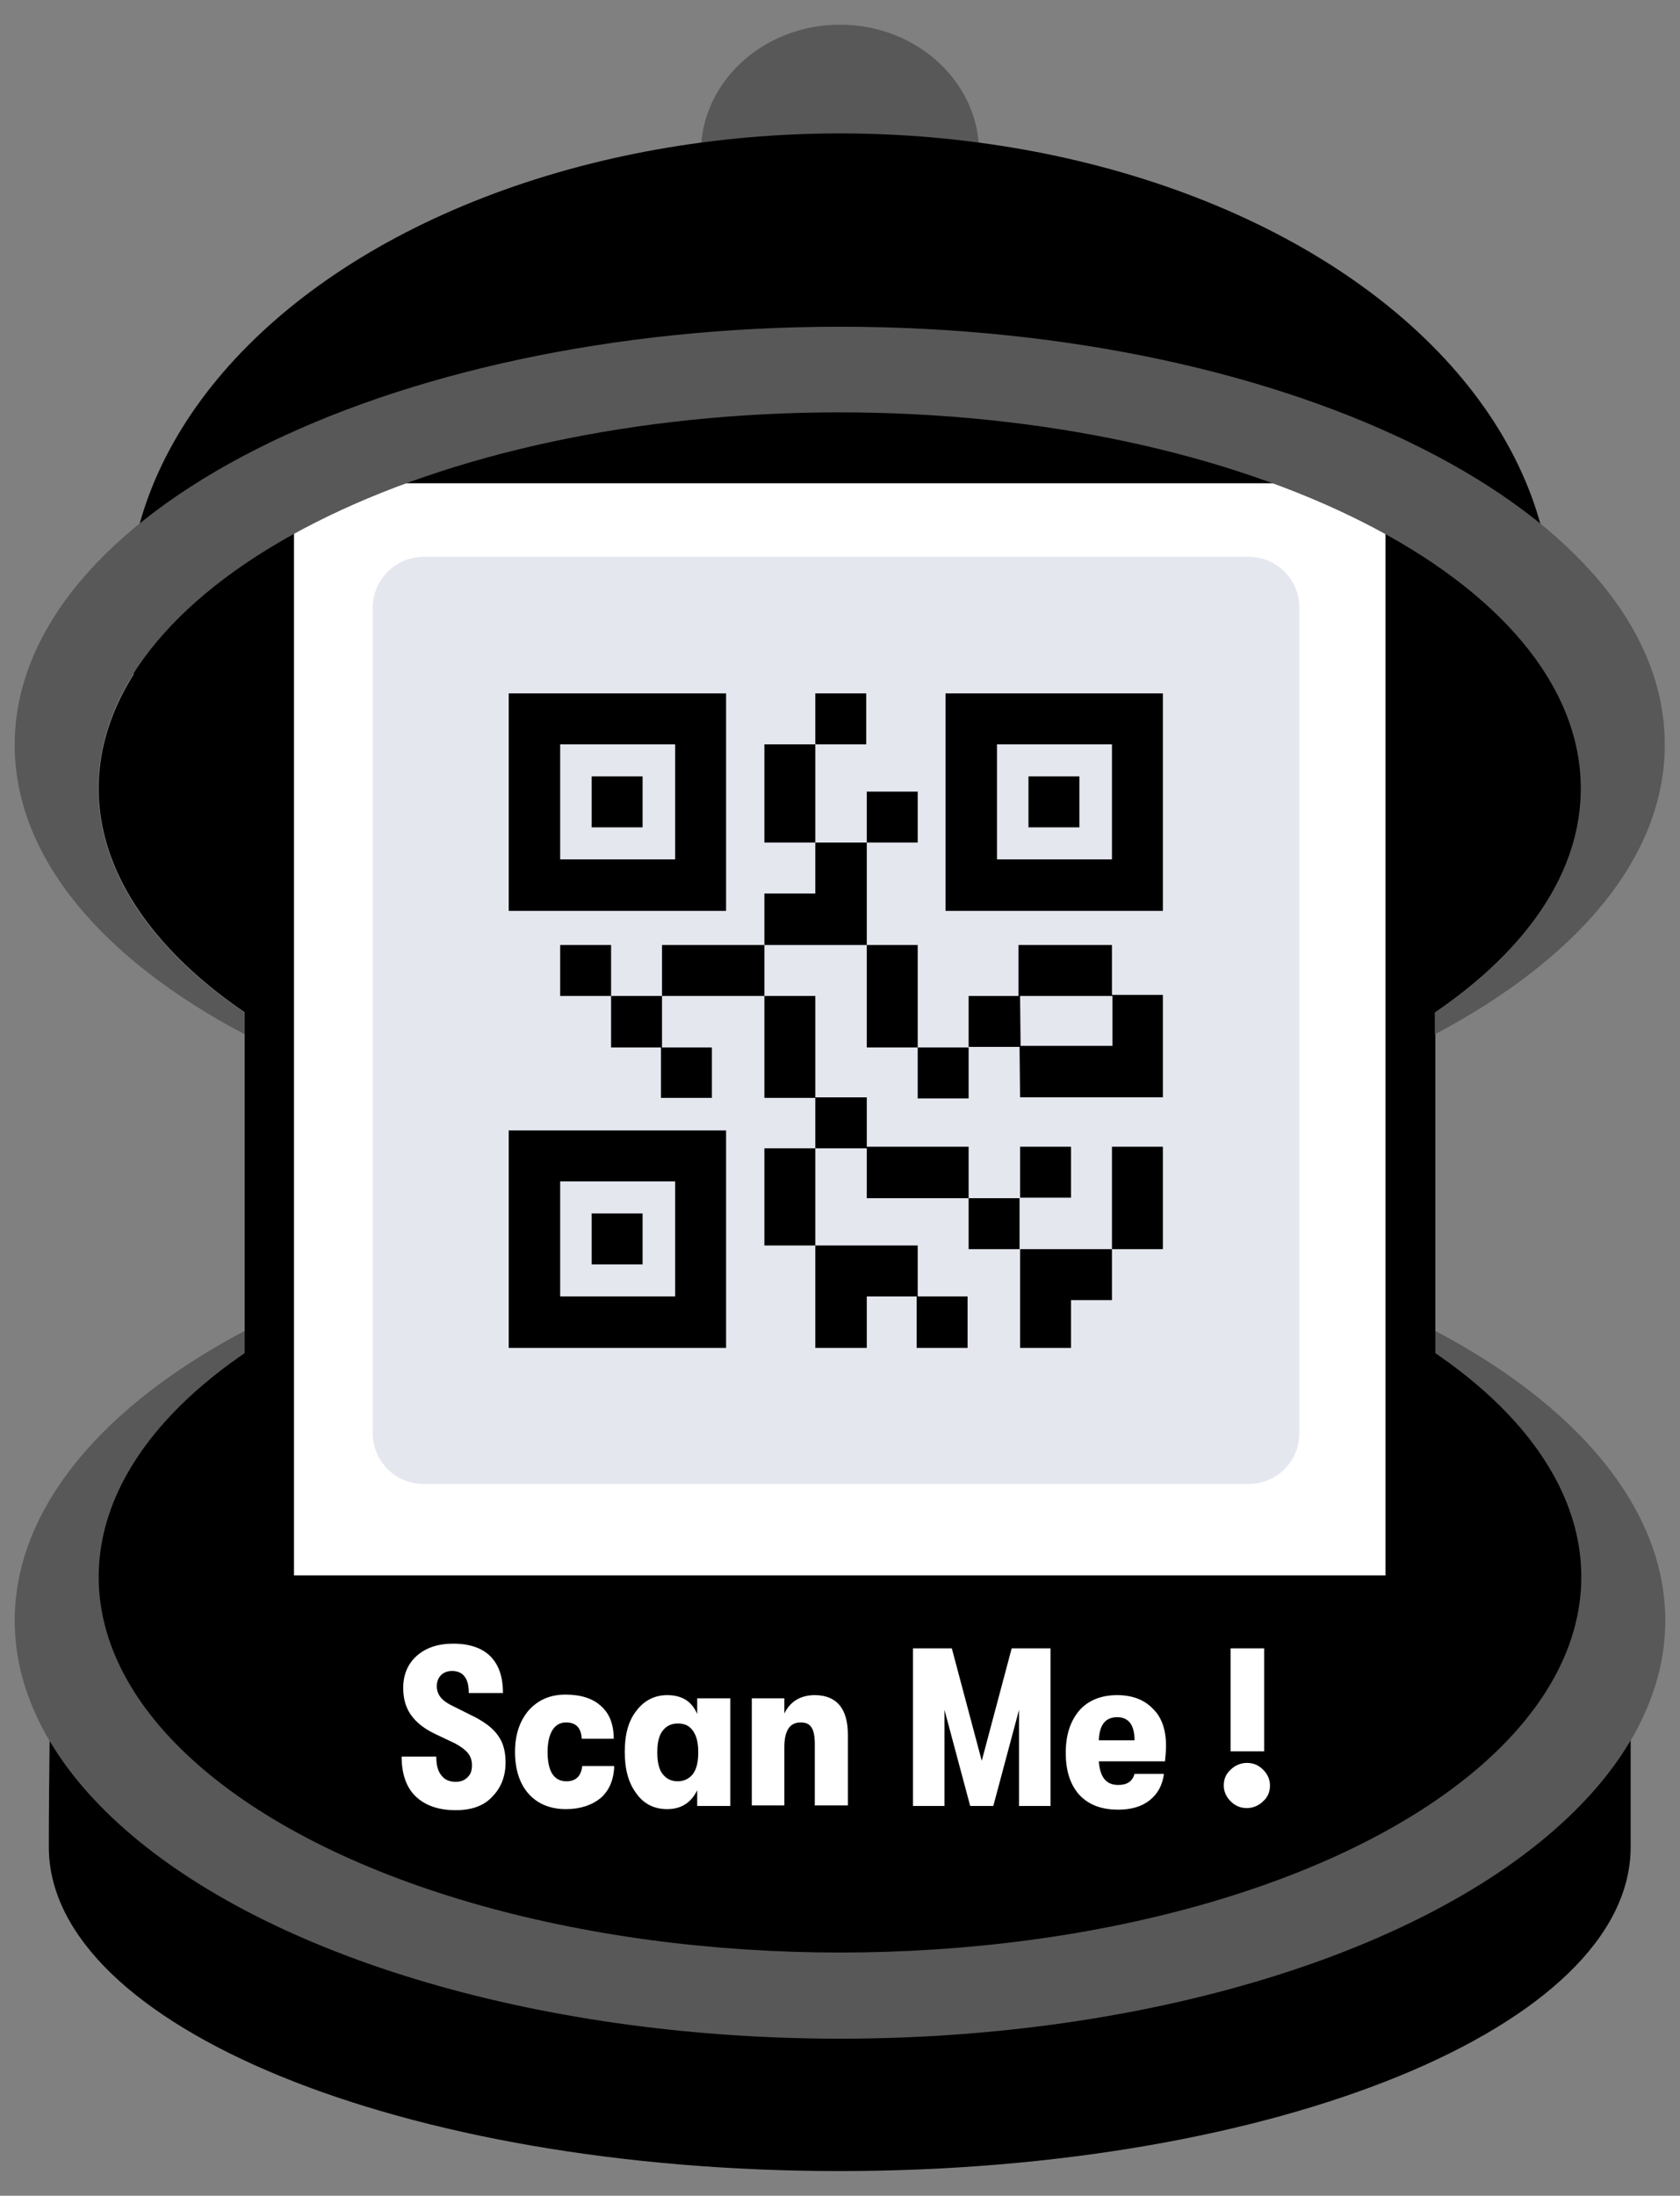 <?xml version="1.0" encoding="utf-8"?>
<!-- Generator: Adobe Illustrator 24.1.2, SVG Export Plug-In . SVG Version: 6.00 Build 0)  -->
<svg version="1.1" id="TEXTO" xmlns="http://www.w3.org/2000/svg" xmlns:xlink="http://www.w3.org/1999/xlink" x="0px" y="0px"
	 viewBox="0 0 320 418" style="enable-background:new 0 0 320 418;" xml:space="preserve">
<rect x="0" y="0" width="320" height="418" fill="#808080" stroke="none"/>
<style type="text/css">
	.st0{fill:#585858;}
	.st1{fill:#FFFFFF;}
	.st2{fill:#E5E7EF;}
</style>
<ellipse class="st0" cx="160" cy="29.1" rx="26.5" ry="24.4"/>
<ellipse cx="160" cy="116.4" rx="135.7" ry="91"/>
<ellipse cx="160" cy="150.1" rx="141.2" ry="71.5"/>
<g>
	<path d="M310.6,351.6c0-10.1,0-27.9,0-27.9l-301-2.9c0,0-0.3,18.4-0.3,30.8c0,34.1,67.4,61.7,150.6,61.7S310.6,385.7,310.6,351.6
		L310.6,351.6z"/>
	<ellipse class="st0" cx="160" cy="308.5" rx="157.2" ry="79.6"/>
	<ellipse cx="160" cy="300.2" rx="141.2" ry="71.5"/>
</g>
<path class="st1" d="M269.2,305.2H50.8V99.3c0-6.9,5.6-12.6,12.6-12.6h193.3c6.9,0,12.6,5.6,12.6,12.6V305.2z"/>
<path d="M260.8,92c1.7,0,3.1,1.4,3.1,3.1v204.8H56V95.1c0-1.7,1.4-3.1,3.1-3.1H260.8 M260.8,82.5H59.2c-6.9,0-12.6,5.6-12.6,12.6
	v214.2h226.8V95.1C273.4,88.2,267.8,82.5,260.8,82.5L260.8,82.5z"/>
<path class="st0" d="M160,62.2C73.2,62.2,2.8,97.8,2.8,141.8c0,21.4,16.7,40.8,43.8,55.1v-4.1c-17.5-11.9-27.9-26.7-27.9-42.7
	c0-39.5,63.2-71.6,141.2-71.6s141.2,32.1,141.2,71.6c0,16-10.3,30.7-27.8,42.7v4.1c27.1-14.3,43.8-33.7,43.8-55.1
	C317.2,97.8,246.8,62.2,160,62.2L160,62.2z"/>
<g>
	<path class="st2" d="M80.7,106h157.1c5.4,0,9.7,4.3,9.7,9.7v157.1c0,5.4-4.3,9.7-9.7,9.7H80.7c-5.4,0-9.7-4.3-9.7-9.7V115.7
		C71,110.3,75.4,106,80.7,106z"/>
	<path d="M138.3,132H96.9v41.4h41.4V132L138.3,132z M128.6,163.6h-21.9v-21.9h21.9V163.6z"/>
	<rect x="112.7" y="147.8" width="9.7" height="9.7"/>
	<path d="M221.5,132h-41.4v41.4h41.4V132z M211.8,163.6h-21.9v-21.9h21.9V163.6z"/>
	<rect x="195.9" y="147.8" width="9.7" height="9.7"/>
	<path d="M138.3,215.2H96.9v41.4h41.4V215.2L138.3,215.2z M128.6,246.8h-21.9v-21.9h21.9V246.8z"/>
	<rect x="112.7" y="231" width="9.7" height="9.7"/>
	<rect x="106.7" y="179.9" width="9.7" height="9.7"/>
	<polygon points="125.9,199.4 125.9,209 135.6,209 135.6,199.4 126.1,199.4 126.1,189.6 116.4,189.6 116.4,199.4 	"/>
	<rect x="165.1" y="150.7" width="9.7" height="9.7"/>
	<rect x="145.6" y="141.7" width="9.7" height="18.7"/>
	<rect x="155.3" y="132" width="9.7" height="9.7"/>
	<polygon points="165.1,160.4 155.3,160.4 155.3,170.1 145.6,170.1 145.6,179.9 165.1,179.9 	"/>
	<polygon points="155.3,209 155.3,218.6 165.1,218.6 165.1,228.1 184.5,228.1 184.5,218.3 165.1,218.3 165.1,208.9 155.3,208.9 
		155.3,189.6 145.6,189.6 145.6,209 	"/>
	<rect x="165.1" y="179.9" width="9.7" height="19.5"/>
	<path d="M194.3,208.9h27.2v-19.5h-9.7v-9.5h-17.8v9.7h-9.5v9.7h9.7L194.3,208.9L194.3,208.9L194.3,208.9z M194.3,189.6h17.6v9.5
		h-17.5L194.3,189.6L194.3,189.6z"/>
	<rect x="211.8" y="218.3" width="9.7" height="19.5"/>
	<rect x="174.8" y="199.4" width="9.7" height="9.7"/>
	<rect x="184.5" y="228.1" width="9.7" height="9.7"/>
	<rect x="194.3" y="218.3" width="9.7" height="9.7"/>
	<polygon points="204,256.6 204,247.5 211.8,247.5 211.8,237.8 194.3,237.8 194.3,256.6 	"/>
	<rect x="145.6" y="218.6" width="9.7" height="18.5"/>
	<polygon points="165.1,256.6 165.1,246.8 174.6,246.8 174.6,256.6 184.3,256.6 184.3,246.8 174.8,246.8 174.8,237.1 155.3,237.1 
		155.3,256.6 	"/>
	<rect x="126.1" y="179.9" width="19.5" height="9.7"/>
</g>
<g>
	<path class="st1" d="M86.8,344.6c-3.3,0-5.8-0.9-7.6-2.6s-2.7-4.3-2.7-7.6h6.6c0,1.6,0.3,2.8,1,3.6c0.6,0.8,1.5,1.2,2.7,1.2
		c1,0,1.7-0.3,2.3-0.9c0.6-0.6,0.8-1.3,0.8-2.3c0-0.9-0.3-1.7-0.8-2.3c-0.5-0.6-1.3-1.2-2.4-1.8l-3.8-1.8c-2.1-1-3.6-2.2-4.6-3.6
		s-1.5-3.1-1.5-5.2c0-2.5,0.9-4.6,2.6-6.1s4-2.3,6.9-2.3c3.1,0,5.5,0.8,7.1,2.4c1.6,1.6,2.4,3.9,2.4,7h-6.5c0-2.8-1.1-4.2-3.2-4.2
		c-0.9,0-1.6,0.3-2.1,0.8s-0.8,1.2-0.8,2.1s0.3,1.6,0.8,2.2s1.4,1.2,2.7,1.8l4,2c2,1.1,3.4,2.2,4.3,3.6c0.9,1.3,1.3,3,1.3,4.9
		c0,2.7-0.9,4.9-2.6,6.6C92.1,343.8,89.8,344.6,86.8,344.6z"/>
	<path class="st1" d="M107.8,344.4c-3,0-5.4-1-7.1-2.9c-1.7-1.9-2.6-4.6-2.6-8c0-3.3,0.9-5.9,2.6-7.9c1.8-2,4.1-3,7-3
		s5.2,0.7,6.8,2.2c1.6,1.4,2.4,3.5,2.4,6.2h-6.1c-0.1-2.1-1.1-3.1-3-3.1c-1.1,0-2,0.5-2.6,1.5s-0.9,2.4-0.9,4.1
		c0,3.7,1.2,5.6,3.6,5.6c1.8,0,2.8-1,3-2.9h6.1c-0.1,2.7-1,4.7-2.6,6.1C112.8,343.6,110.6,344.4,107.8,344.4z"/>
	<path class="st1" d="M127.1,344.4c-2.5,0-4.5-1-5.9-3c-1.5-2-2.2-4.6-2.2-7.9s0.7-5.9,2.2-7.8c1.5-2,3.5-3,5.9-3
		c2.8,0,4.7,1.2,5.7,3.6v-3h6.3v20.5h-6.3v-3C131.7,343.1,129.8,344.4,127.1,344.4z M129.1,339.1c1.2,0,2.2-0.5,2.9-1.4
		c0.7-1,1-2.3,1-4.1s-0.3-3.1-1-4.1s-1.6-1.4-2.9-1.4c-1.3,0-2.2,0.5-2.9,1.4s-1,2.3-1,4.1c0,1.8,0.3,3.2,1,4.1
		S127.8,339.1,129.1,339.1z"/>
	<path class="st1" d="M143.2,343.8v-20.5h6.2v2.9c1.1-2.3,3.1-3.5,5.8-3.5c2,0,3.6,0.6,4.7,1.9c1.1,1.3,1.6,3.2,1.6,5.7v13.4h-6.3
		V332c0-1.4-0.2-2.5-0.6-3.1c-0.4-0.7-1.1-1-2.1-1c-2.1,0-3.1,1.6-3.1,4.7v11.1h-6.2L143.2,343.8L143.2,343.8z"/>
	<path class="st1" d="M173.9,343.8v-30h7.4l5.7,21.4l5.7-21.4h7.4v30h-6v-18.3l-4.9,18.3h-4.4l-4.9-18.3v18.3H173.9z"/>
	<path class="st1" d="M222.1,332.3c0,1.1-0.1,2-0.2,3h-12.6c0.1,1.4,0.4,2.5,1,3.3s1.5,1.2,2.7,1.2c1.7,0,2.7-0.7,3.1-2.1h5.6
		c-0.3,2.2-1.2,3.8-2.7,5s-3.5,1.8-6,1.8c-3.2,0-5.6-0.9-7.4-2.8c-1.7-1.9-2.6-4.5-2.6-8s0.9-6.1,2.6-8.1c1.7-1.9,4.1-2.9,7.2-2.9
		c2.9,0,5.2,0.9,6.8,2.6C221.3,326.9,222.1,329.4,222.1,332.3z M209.3,331.3h6.8c0-2.9-1.1-4.4-3.3-4.4S209.4,328.3,209.3,331.3z"/>
	<path class="st1" d="M240.6,342.9c-0.8,0.8-1.9,1.3-3.1,1.3s-2.2-0.4-3.1-1.3c-0.8-0.8-1.3-1.8-1.3-3s0.4-2.2,1.3-3
		c0.8-0.8,1.9-1.3,3.1-1.3s2.2,0.4,3.1,1.3c0.8,0.8,1.3,1.8,1.3,3S241.5,342.1,240.6,342.9z M234.4,333.4v-19.6h6.4v19.6H234.4z"/>
</g>
</svg>
